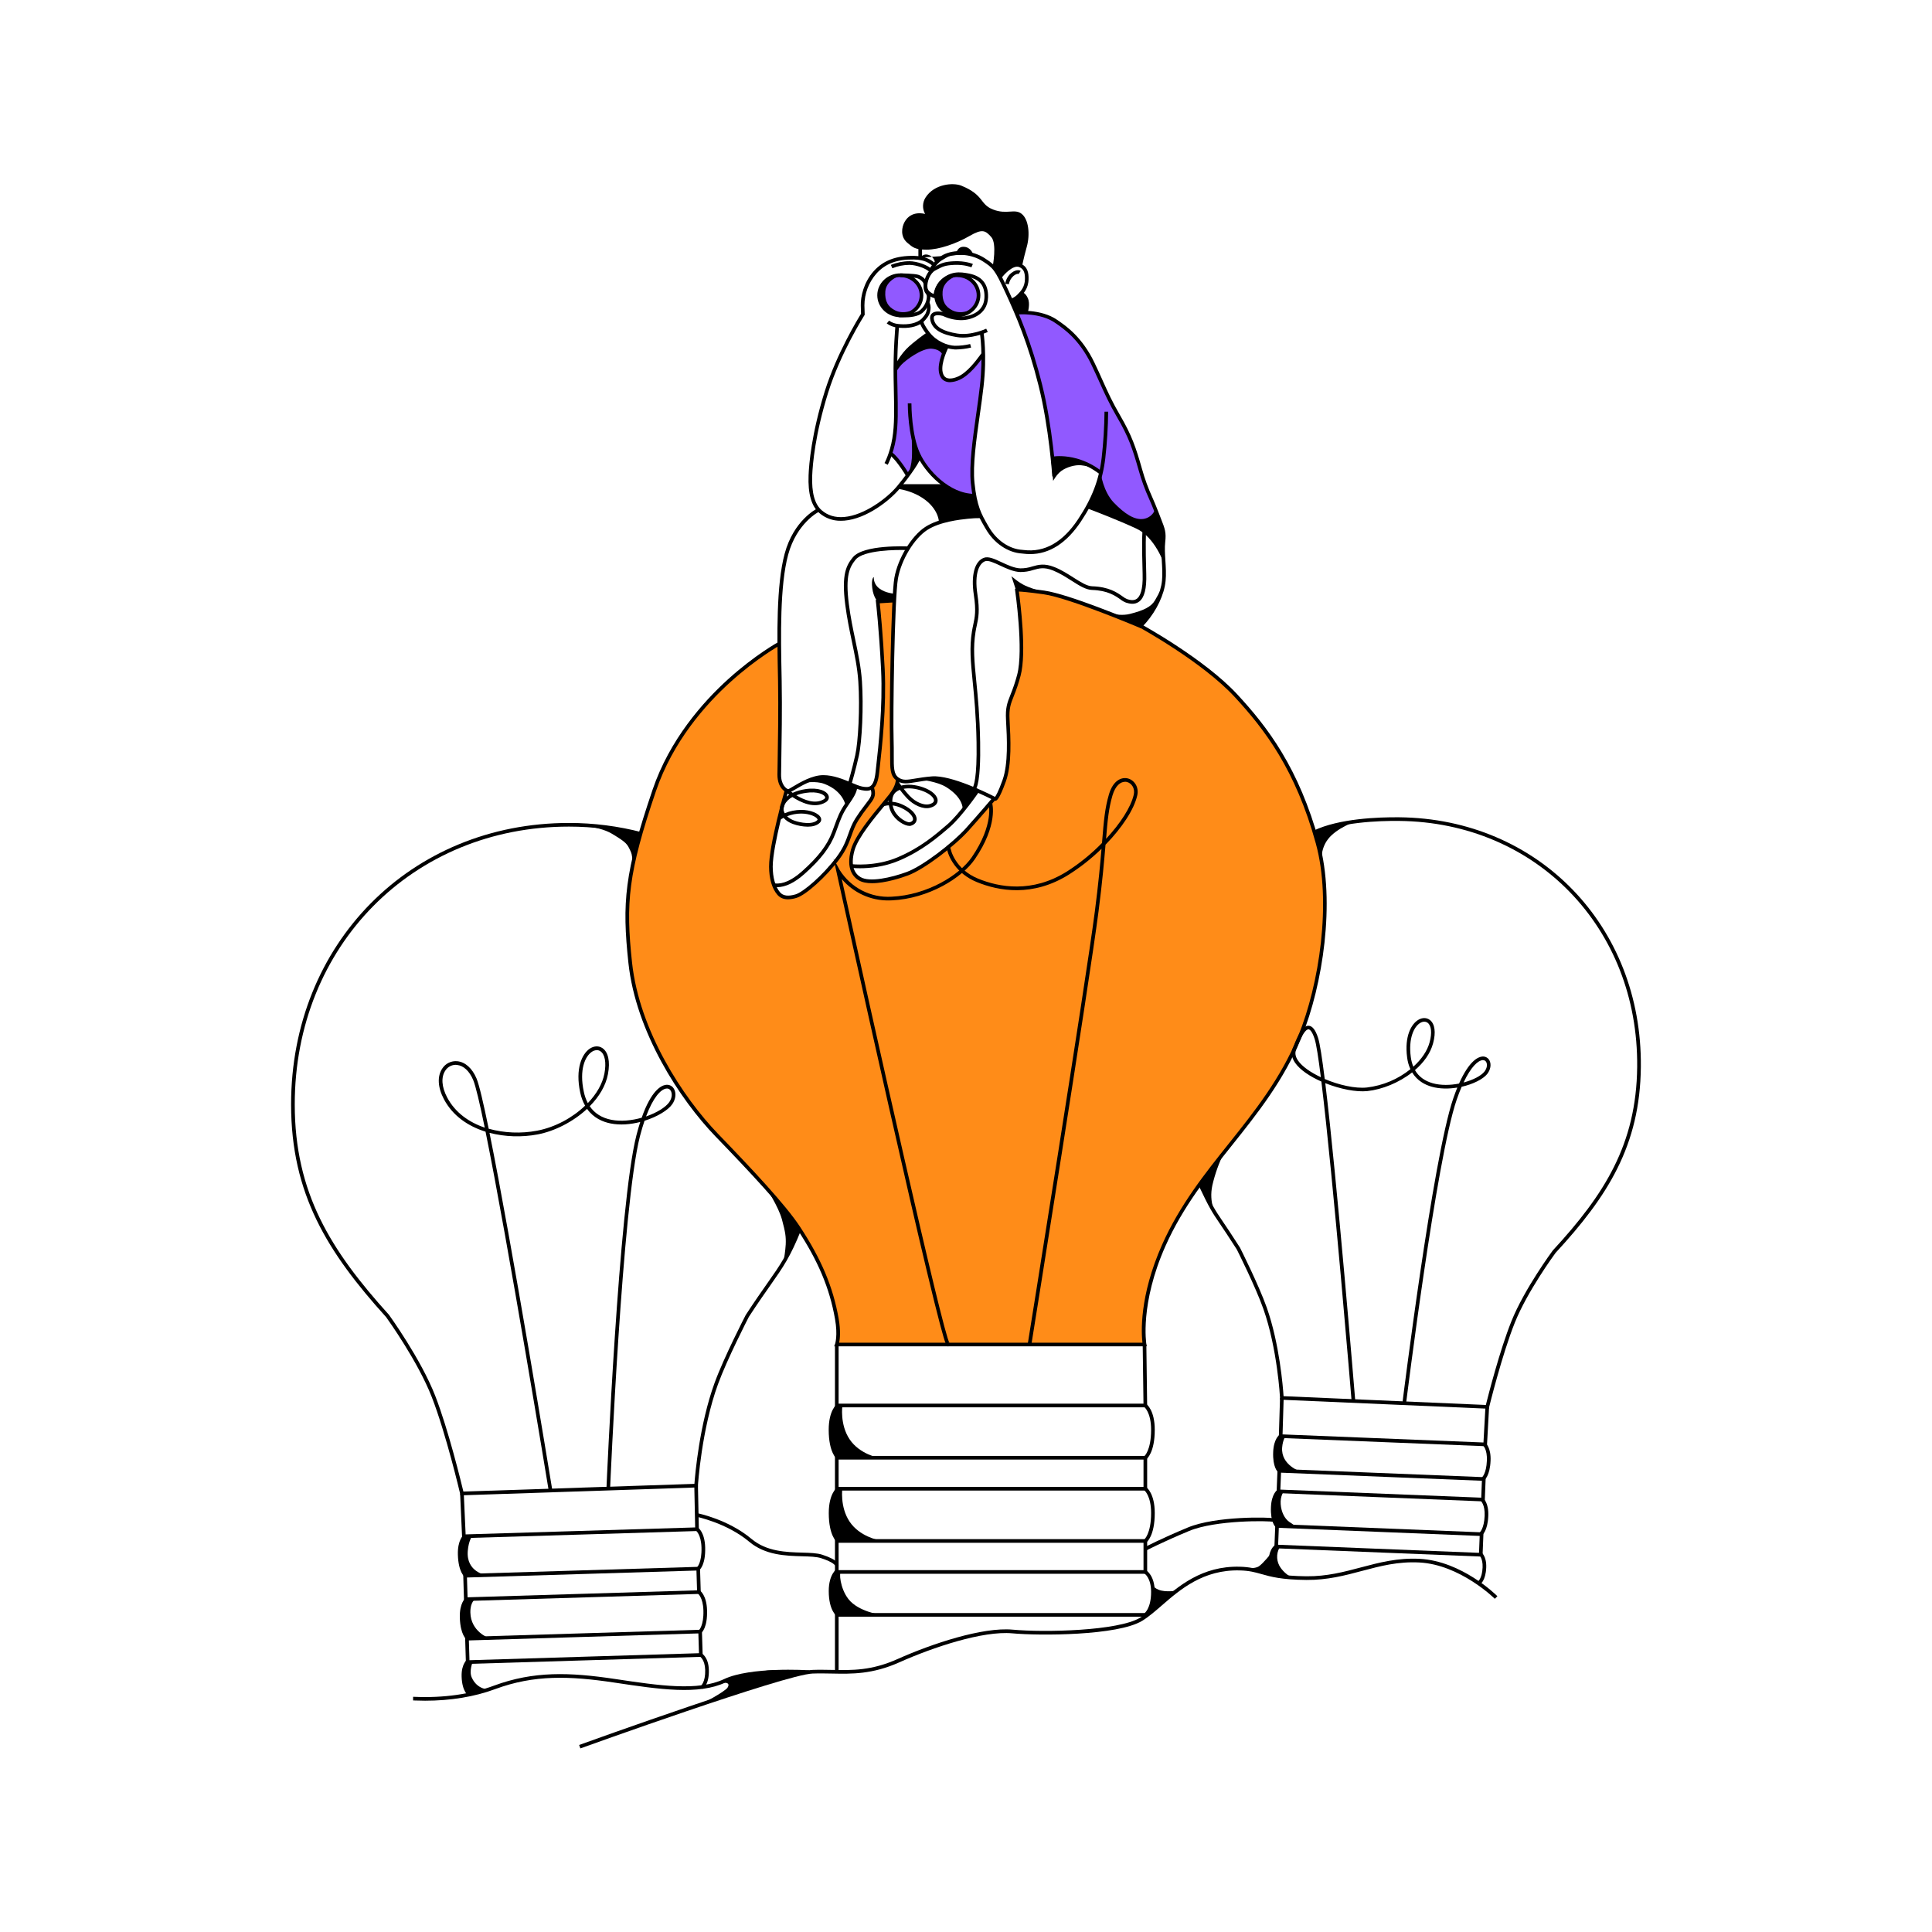 <?xml version="1.0" encoding="utf-8"?>
<!-- Generator: Adobe Illustrator 27.5.0, SVG Export Plug-In . SVG Version: 6.00 Build 0)  -->
<svg version="1.1" id="Layer_1" xmlns="http://www.w3.org/2000/svg" xmlns:xlink="http://www.w3.org/1999/xlink" x="0px" y="0px"
	 viewBox="0 0 3000 3000" style="enable-background:new 0 0 3000 3000;" xml:space="preserve">
<path style="fill:#9159FF;" d="M1513.08,769.685c-0.18,2.691-38.81-6.215-50.32-17.868c-11.51-11.652-36-40.734-36-40.734
	l-18.29,28.558c0,0-4.86-18.109-12.89-22.3c-8.03-4.191-13.02-12.955-13.02-12.955s3.68-16.707,5.8-29.563s2.83-47.346,2.59-58.998
	c-0.24-11.653-0.69-47.162-0.68-47.162c0.02,0,34.82-29.365,45.45-31.036c10.63-1.67,30.72,5.55,30.51,6.159
	s-6.92,10.987-5.38,22.456c1.55,11.468-2.66,15.871,4.36,20.685c7.03,4.814,11.33,6.088,20.25,1.728
	c8.92-4.361,20.8-13.21,26.82-20.46c6.01-7.249,14.54-16.579,14.56-16.579c0.03,0,0.16,23.73-1.74,41.753
	c-1.89,18.024-5.66,53.364-9.91,75.437c-4.25,22.073-6.17,52.769-5.66,67.423S1513.08,769.685,1513.08,769.685z"/>
<path style="fill:#9159FF;" d="M1634.92,717.497c0,0-2.65-30.242-6.96-55.813c-4.3-25.57-16.32-85.715-22.01-98.401
	c-5.69-12.687-29.37-78.779-29.37-78.779s14.36-2.421,26.3,0.638c11.93,3.058,36.24,9.401,52.74,25.287
	c16.49,15.886,33.75,30.044,42.98,53.703s21.07,45.675,28.9,62.524s16.55,30.469,22.65,44.515c6.1,14.045,15.58,41.059,19.24,53.533
	c3.67,12.474,9.56,30.582,13.96,40.791c4.41,10.208,11.08,29.506,11.33,30.171c0.26,0.666-0.4,10.591-11.33,13.21
	c-10.93,2.62-34.66-1.416-46.72-14.456c-12.06-13.04-28.9-46.553-28.5-51.777c0.4-5.225,3.02-5.749,0-8.694
	c-3.02-2.945-31.31-17.188-46.16-18.59C1652.9,714.552,1643.75,715.275,1634.92,717.497z"/>
<path style="fill:#FF8C18;" d="M1210.03,999.365c0,0,1.42,69.165,1.26,101.075c-0.15,31.92-2.26,77.73-1.26,94.72
	c1.01,16.99-0.58,18.08,3.43,23.65c2.22,3.2,4.85,6.09,7.83,8.61c0,0-15.15,56.63-18.54,75.31c-3.38,18.67-7.6,37.91-5.42,51.42
	c2.18,13.51,3.3,20.08,6.54,25.48c3.25,5.41,5.23,10.41,12.05,12.75c6.83,2.33,21.49,1.41,33.88-8.36
	c12.39-9.77,31.44-27.35,38.7-35.94c7.26-8.6,18.12-19.19,24.55-35.1c6.43-15.92,5.15-19.06,12.74-32.07
	c7.59-13.01,16.7-23.87,22.87-33.77c6.17-9.9,7.86-10.34,7.08-15.58c-0.32-2.55-0.82-5.08-1.52-7.56c0,0,4.67-1.41,6.67-15.87
	c2-14.45,6.03-36.57,6.77-60.44c0.74-23.87,4.37-69.79,3.81-88.48c-0.57-18.69-2.28-71.214-4.69-83.065
	c-2.41-11.851-3.01-47.573-3.01-47.573s24.06,2.832,23.89,4.036c-0.16,1.203-1.23,51.154-1.82,79.442
	c-0.6,28.29,0.45,99.93-1.42,126.42s-2.56,42.59,1.06,54.61c3.63,12.02,8.2,18.05,8.2,18.05s3.03,3.08-7.91,20.17
	c-10.95,17.09-23.96,28.85-33.57,41.81c-9.62,12.95-22,22.65-26.9,43.02c-4.9,20.38-4.75,25.26-2.4,33.18
	c2.35,7.91,2.96,11.32,10.89,14.72c7.93,3.4,35.4,6.87,55.7-0.97c20.3-7.85,43.41-17.19,60.63-30.25
	c17.21-13.05,31.9-24.56,40.72-33.4c8.82-8.83,26.53-31.85,35.49-40.63c8.97-8.78,16.87-18.05,16.87-18.05s4.1,0.11,7.46-7.28
	c3.35-7.39,11.96-19.48,13.72-43.38c1.75-23.9,3.83-48.4,2.09-62.03c-1.74-13.64-4.92-20.49,0.57-35.5s15.08-38.23,16.69-51.68
	c1.62-13.45,2.52-46.394,1.42-61.685c-1.11-15.291-7.69-64.506-6.9-64.407c0.8,0.099,36.81,0.849,50.58,5.437
	c13.76,4.587,45.3,14.994,71.24,23.857c25.94,8.863,83.07,34.816,96.2,42.9c13.12,8.085,44.68,27.888,62.68,41.598
	c17.99,13.71,76.3,66.16,84.95,77.21c8.65,11.04,22.55,30.86,32.09,45.81c9.55,14.95,25.25,41.06,33.52,59.24
	c8.27,18.18,16.55,37.75,20.6,49.23c4.05,11.48,12.1,33.16,16.29,51.77c4.2,18.6,5.13,20.85,6.74,34.05
	c1.62,13.19,4.68,42.23,3.83,65.72c-0.85,23.49,0.52,45.93-6.01,73.84c-6.52,27.9-7.73,51.69-18.06,82.47
	c-8.73,25.7-18.81,50.93-30.2,75.56c-7.83,16.99-19.06,37.3-30.81,52.01c-11.75,14.71-30.78,40.05-48.06,64.82
	c-17.27,24.76-20.43,21.23-32.32,38.59s-19.82,26.52-33.98,47.42c-14.16,20.9-20.9,24.86-30.61,45.49
	c-9.71,20.63-20.23,36.5-25.97,56.28c-5.73,19.78-17.43,55.3-20.81,71.46c-3.38,16.15-4.66,43.66-4.35,51.25
	c0.31,7.59,1.12,15.76,1.12,15.76l-477.67,1.32c0,0,3.71-24.07,0.91-38.54c-2.8-14.47-11-46.98-19.08-65.61
	c-8.09-18.63-27.67-57.03-35.91-68.85c-8.24-11.83-33.83-45.88-45.31-58.85s-45.49-50.03-59.62-64.8s-52.56-55.67-65.78-73.99
	c-13.22-18.32-39.84-60.77-51.25-81.46c-11.42-20.68-28.151-62.29-33.56-83.89c-5.408-21.59-15.574-76.24-14.583-95.11
	c0.991-18.88-1.586-50.25,0.368-67.48c1.954-17.23,5.664-49.73,8.495-62.3c2.832-12.57,12.743-40.21,16.45-52.05
	c3.71-11.83,14.5-49.65,24.55-71.29c10.06-21.63,26.49-52.52,37.59-67.82c11.1-15.29,30.77-41.82,45.03-56.63
	c14.26-14.81,30-27.61,43.22-38.11c13.23-10.51,40.91-29.14,47.41-34.45C1201.69,1003.56,1205.7,1001.1,1210.03,999.365z"/>
<path style="fill:#9159FF;" d="M1389.17,429.003c-1.24-0.127-20.63,8.962-19.22,26.08c1.42,17.118,14.33,35.085,18.2,34.561
	c3.86-0.524,23.44-2.492,30.72-7.079c7.28-4.588,11.1-11.327,11.6-17.727c0.49-6.399-1.26-19.397-5.23-23.914
	c-3.96-4.516-14.41-12.402-20.8-12.997C1399.33,427.716,1394.2,428.077,1389.17,429.003z"/>
<path style="fill:#9159FF;" d="M1473.71,427.46c-5.66,3.341-18.59,20.303-17.39,33.046c1.21,12.742,12.31,20.331,17.39,22.214
	c5.08,1.884,12.47,5.919,19.91,4.347c7.43-1.571,16.45-5.975,21.69-13.323c5.23-7.348,6.28-17.911,2.36-25.301
	c-3.92-7.391-9.37-14.952-15.73-17.373C1495.58,428.649,1473.71,427.46,1473.71,427.46z"/>
<path d="M1301.43,2182.47c0,0-8.9,7.92-11.33,28.06c-2.48,20.5,0.78,30.27,3.07,37.9c2.3,7.63,8.26,15.11,8.26,15.11h62.86
	c0,0-29.29-5.21-44.95-28.49c-15.66-23.28-11.23-52.58-11.23-52.58H1301.43z"/>
<path d="M1301.43,2310.33c0,0-8.9,7.93-11.33,28.06c-2.48,20.51,0.78,30.27,3.07,37.91c2.3,7.63,8.26,15.1,8.26,15.1h62.86
	c0,0-29.29-5.21-44.95-28.48c-15.66-23.28-11.23-52.59-11.23-52.59H1301.43z"/>
<path d="M1299.36,2507.56c0,0-11.33-22.78-10.15-34.67c1.17-11.9,10.15-31.96,10.15-31.96h6.73c-3.52-0.18-1.85,25.32,11.45,42.25
	c15.43,19.64,50.76,24.38,50.76,24.38H1299.36z"/>
<path d="M721.89,2446.79c0,0-11.412-22.18-8.311-37.97c3.101-15.79,8.014-23.33,8.014-23.33l11.737-0.36c0,0-5.663,6.64-6.98,23.29
	c-2.605,33.05,28.671,37.37,28.671,37.37L721.89,2446.79z"/>
<path d="M725.953,2542.3c0,0-11.426-22.17-8.326-37.95c3.101-15.79,8.014-23.35,8.014-23.35l12.29,2.18c0,0-7.844,4.06-7.533,20.77
	c0.567,29.49,28.317,39.46,28.317,39.46L725.953,2542.3z"/>
<path d="M726.252,2580.83c0,0-10.18,15.84-6.655,28.67c2.099,7.66,5.365,14.95,9.685,21.62l29.492-7.79c0,0-17.642,0.61-26.208-18.4
	c-4.587-10.2,1.416-24.07,1.416-24.07L726.252,2580.83z"/>
<path d="M1114.62,2614.24c0,0,22.1-5.55,15.28,6.02c-4.03,6.81-42.65,26.73-42.65,26.73s55.05-18.29,70.42-23.16
	c15.38-4.87,87.02-27.89,87.02-27.89s-43.48-4.73-59.46-0.94c-15.99,3.8-46,9.38-51.92,11.7
	C1127.39,2609.02,1114.62,2614.24,1114.62,2614.24z"/>
<path d="M1788.55,2457.48c0,0-0.45,6.74,10.79,11.14c11.24,4.41,28.16,1.16,28.16,1.16l-21.68,17.75l-22.56,18.98
	c2.49-6.74,4.51-13.66,6.04-20.68C1791.71,2474.66,1788.55,2457.48,1788.55,2457.48z"/>
<path d="M1923.34,2434.36c0,0,24.07,3.23,31.71-2.39c7.65-5.62,18-19.15,18-19.15s-1.33,16.09,1.63,22.46
	c2.96,6.37,9.5,13.15,9.5,13.15L1923.34,2434.36z"/>
<path d="M1981.74,2401.39c-2.31,1.53-4.24,3.59-5.62,6.01c-1.37,2.42-2.16,5.12-2.3,7.9c-0.5,9.59-0.78,21.24,2.46,25.4
	c1.87,2.49,4.13,4.65,6.7,6.42l23.66,2.67c-7.17-3.52-13.36-8.77-18-15.27c-3.24-4.51-5.13-9.85-5.46-15.39
	c-0.33-5.54,0.91-11.06,3.59-15.92L1981.74,2401.39z"/>
<path d="M2013.86,2370.7l-30.83-1.24c0,0-6.19-13.61-6.75-25.05c-0.57-11.44,8.9-28.68,8.9-28.68l8.23,0.32c0,0-5.66,6.9-4.77,19.54
	c0.89,12.64,6.36,22.65,13.18,27.48C2005.69,2365.83,2009.71,2368.38,2013.86,2370.7z"/>
<path d="M2019.83,2285.14l-33.41-1.41c-4.97-7-7.35-15.51-6.74-24.07c1.12-14.16,8.9-29.73,8.9-29.73h7.76c0,0-4.39,5.38-5.42,17.64
	C1988.68,2275.39,2019.83,2285.14,2019.83,2285.14z"/>
<path d="M1428.75,1210.61c0,0,23.36-5.07,37.48-0.99s51.37,18.73,51.37,18.73l-22.81,30.33c0,0,3.54-18.05-25.09-36.22
	C1455.02,1213.13,1428.75,1210.61,1428.75,1210.61z"/>
<path d="M1248.43,1215.59c0,0,18.01-3.49,31.56,1.6c29.73,11.16,33.24,34.07,33.24,34.07s8.78-13.75,12.52-20.08
	c3.74-6.33,2.83-10.22,2.83-10.22s-18.59-11.4-32.82-12.93s-23.23-2.38-31.84,0.73C1258.61,1210.68,1253.43,1212.97,1248.43,1215.59
	z"/>
<path d="M1362.95,934.024c0,0-6.56-5.664-8.5-20.87c-1.94-15.206,2.34-17.132,2.34-17.132c-0.13,3.414,0.58,6.807,2.06,9.886
	c1.48,3.079,3.69,5.75,6.43,7.784c9.63,7.49,23.94,8.254,23.94,8.254l-1.51,10.563L1362.95,934.024z"/>
<path d="M1393.17,758.897c11.69,1.591,23.01,5.244,33.42,10.788c30.64,16.906,31.3,39.928,31.3,39.928l63.42-7.943
	c0,0-8.26-19.029-8.26-25.486c0-6.456-1.11-6.484-1.11-6.484s-15.14-0.553-25.29-5.437c-10.15-4.885-23.91-12.417-23.91-12.417
	h-63.72L1393.17,758.897z"/>
<path d="M1428.09,709.342l-18.61,28.657c3.65-8.337,5.82-17.242,6.43-26.321c1.08-15.249-1.07-50.178-1.07-50.178
	s3.75,27.439,7.77,34.391C1425.03,700.108,1426.88,704.632,1428.09,709.342z"/>
<path d="M1390.3,566.213c4.47-8.838,10.2-16.987,16.99-24.197c10.7-10.972,31.3-25.258,31.3-25.258s1.94,4.148,12.05,10.59
	c6.31,3.976,12.94,7.406,19.82,10.251l-6.24,14.909c0,0-1.78-9.685-17.3-11.03c-15.52-1.345-41.22,18.406-47.09,24.735
	c-3.78,4.162-6.99,8.798-9.57,13.791L1390.3,566.213z"/>
<path d="M1395.58,428.876c0,0-19.66,6.569-20.87,23.814c-1.02,14.725,4.02,23.815,15.58,29.436c13.35,6.484,28.51-1.076,28.51-1.076
	s-16.27,14.725-35.54,4.106c-11.04-6.088-21.02-19.199-18.05-29.535c2.97-10.336,1.52-11.242,7.59-17.132
	C1379.01,432.68,1387.09,429.272,1395.58,428.876z"/>
<path d="M1484.54,428.876c0,0-19.67,6.569-20.87,23.814c-1.03,14.725,4.01,23.815,15.57,29.436c13.37,6.484,28.52-1.076,28.52-1.076
	s-16.27,14.725-35.54,4.106c-11.04-6.088-21.01-19.199-18.04-29.535c2.98-10.336,1.52-11.242,7.59-17.132
	C1467.98,432.681,1476.05,429.273,1484.54,428.876z"/>
<path d="M1541.44,413.839c0,0,6.93-35.538-2.18-45.718c-9.1-10.18-13.65-13.365-33.98-1.6c-20.33,11.766-47.26,21.139-66.35,21.139
	c-18.5,0-21.59-3.724-29.73-10.435c-11.69-9.67-9.07-24.494-4.54-32.649c10.6-18.987,31.84-12.304,31.84-12.304
	c-2.21-3.907-3.32-8.342-3.21-12.831c0.11-4.489,1.44-8.863,3.85-12.654c13.55-21.408,43.21-23.631,55.81-18.406
	c35.85,14.71,27.74,28.685,49.14,36.982c21.41,8.297,33.26-1.926,44.24,6.626c10.97,8.552,13.4,31.842,8.04,51.239
	c-5.37,19.398-7.39,30.597-7.39,30.597s-8.41-4.247-14.83-1.033c-6.41,3.213-18.4,16.197-18.4,16.197L1541.44,413.839z"/>
<path d="M1578.71,486.996l-8.78-20.19l17.17-13.096c0,0,5.03,0.566,8.97,9.401c3.93,8.835,0,21.393,0,21.393L1578.71,486.996z"/>
<path d="M1632.11,711.083l3.22,35.652c0,0,5.08-9.911,12.84-15.575c7.76-5.663,20.87-9.628,30.5-8.693
	c6.71,0.791,13.35,2.175,19.82,4.134c0,0-20.93-12.332-36.18-13.932C1647.06,711.069,1632.11,711.083,1632.11,711.083z"/>
<path d="M1709.3,735.011c0,0,3.62,28.317,20.46,45.704c16.85,17.387,31.85,26.901,45.5,25.103c3.91-0.51,7.62-2.033,10.77-4.42
	c3.14-2.387,5.61-5.553,7.15-9.186c0,0,15.01,31.333,14.47,36.656c-0.54,5.324-1.98,19.284-1.5,28.784
	c0.48,9.501,1.51,18.307,1.51,18.307s-13.67-41.47-43.11-55.119c-29.43-13.649-62.41-26.136-69.56-28.897l-7.16-2.747
	c0,0,7.16-13.564,12.24-26.42C1705.16,749.92,1709.3,735.011,1709.3,735.011z"/>
<path d="M1708.43,947.078c0,0,24.55,11.596,45.96,6.244c21.4-5.352,33.17-10.973,39.06-21.139
	c5.89-10.166,12.53-22.654,12.53-22.654s-8.72,25.344-16.78,39.644c-4.83,8.586-11.05,16.313-18.4,22.866L1708.43,947.078z"/>
<path d="M1576.99,914.513l-6.43-19.822c0,0,10.71,9.826,21.68,14.81c10.97,4.984,30.67,10.605,30.67,10.605L1576.99,914.513z"/>
<path d="M994.539,1294.7c0,0-43.579-9.91-65.539-11.68s-45.591-2.31-45.591-2.31s43.892,0.07,66.956,13.99
	c23.064,13.92,23.588,15.83,28.897,27.3c5.31,11.46,1.317,30.83,1.317,30.83L994.539,1294.7z"/>
<path d="M1189.36,1843.92c0,0,19.47,29.73,24.82,49.56c5.35,19.82,6.41,26.76,5.88,39.06c-0.64,9.51-1.91,18.97-3.78,28.32
	c0,0,17.35-33.29,20.75-41.47c3.4-8.19,4.38-10.64,4.38-10.64s-4.87-6.24-19.82-27.04
	C1211.83,1868.3,1201.06,1855.67,1189.36,1843.92z"/>
<path d="M1888.91,1887.12c-0.71-1.11-12.25-19.3-6.36-46.6c4.13-17.84,10.33-35.15,18.49-51.55l-37.8,49.39
	c0,0,4.85,14.47,10.21,23.57C1878.8,1871.03,1888.91,1887.12,1888.91,1887.12z"/>
<path d="M2040.32,1290.11l12.13,50.19c0,0-3.48-20.46,9.91-37.57c13.4-17.12,42.11-27.06,42.11-27.06s-19.82,2.09-35.79,6.81
	C2052.71,1287.19,2040.32,1290.11,2040.32,1290.11z"/>
<path d="M1428.91,400.035c5.18-6.145,10.35-5.536,15.21-3.257c4.85,2.28,8.01,8.495,8.22,13.352l33.2-19.482
	c3.37-7.292,8.5-8.071,13.81-7.08c5.31,0.991,9.91,6.032,11.45,10.704L1428.91,400.035z"/>
<path d="M1431.73,383.243h-5.66v16.862h5.66V383.243z"/>
<path d="M1495.36,524.191c-3.28,0.01-6.55-0.241-9.79-0.751c-23.93-3.851-36.81-11.624-40.5-24.494
	c-1.53-5.267-0.93-9.33,1.79-12.049c5.14-5.168,15.75-2.662,17.87-2.095c1.07,0.238,2.1,0.609,3.07,1.104
	c8.09,3.738,16.91,5.643,25.81,5.579c0.34,0,34.21-0.34,35.06-30.059c0.53-18.038-7.67-27.963-25.77-31.248
	c-11.05-2.01-26.19-4.757-40.41,11.327c-6.86,7.801-7.61,18.958-7.63,19.072l-0.21,3.497l-3.37-0.935
	c-0.62-0.17-15.35-4.389-16.76-15.758c-1.42-11.016,5-27.284,15.57-32.565c1.42-0.736,2.83-1.416,4.01-2.081
	c6.96-3.681,11.99-6.343,27.23-7.079c17.71-0.822,28.91,4.049,29.37,4.247l-2.29,5.168c-0.11,0-10.53-4.531-26.82-3.766
	c-13.97,0.651-18.06,2.832-24.84,6.4c-1.28,0.665-2.62,1.415-4.12,2.123c-8.27,4.135-13.61,18.052-12.51,26.817
	c0.64,5.097,6.04,8.282,9.58,9.911c1.12-6.893,4.06-13.365,8.49-18.761c16.32-18.519,33.98-15.305,45.68-13.181
	c20.77,3.766,31,16.211,30.41,36.968c-0.84,29.181-29.73,35.566-40.72,35.566c-9.67,0.062-19.23-1.977-28.04-5.975
	c-0.59-0.269-1.26-0.552-1.58-0.68h-0.11l-0.39-0.099c-3.06-0.863-10.16-1.854-12.57,0.567c-1.42,1.416-0.99,4.332-0.37,6.484
	c3.05,10.506,14.47,16.991,35.96,20.474c21.5,3.483,44.72-7.419,44.94-7.533l2.43,5.126
	C1532.95,515.851,1515.01,524.191,1495.36,524.191z"/>
<path d="M1633.97,739.825c0-0.764-5-75.974-21.24-140.778c-16.47-65.866-35.27-109.205-51.59-144.644
	c-16.57-35.948-18.98-38.341-35.85-49.073c-16-10.18-39.39-12.629-55.6-5.833c-14.08,5.904-22.39,22.554-22.47,22.724l-5.06-2.492
	c0.37-0.764,9.3-18.717,25.36-25.485c18.09-7.603,43.1-5.026,60.88,6.258c18.41,11.737,21.64,16.07,37.95,51.48
	c16.43,35.68,35.39,79.288,51.94,145.649c16.33,65.313,21.24,141.033,21.36,141.784L1633.97,739.825z"/>
<path d="M1599.48,860.385c-3.45-0.008-6.89-0.225-10.31-0.651c-0.82-0.099-1.41-0.184-1.9-0.213
	c-22.17-1.217-43.97-16.013-56.88-38.61l-1.42-2.407c-10.58-18.406-17.56-30.611-21.47-68.131c-2.91-28.09,2.84-68.173,8.26-106.939
	c2.18-15.376,4.25-29.889,5.8-43.778c5.5-48.734,0.07-82.12,0-82.403l5.67-0.934c0,0.339,5.66,34.377,0,83.974
	c-1.57,13.974-3.74,29.195-5.82,43.891c-5.45,38.427-11.07,78.155-8.23,105.552c3.8,36.331,10.54,48.139,20.74,65.908l1.42,2.421
	c11.98,20.941,32.01,34.646,52.29,35.765c0.54,0,1.3,0.113,2.28,0.24c32.12,3.979,60.4-12.063,84.03-47.671
	c21.69-32.692,32.68-61.293,36.74-95.627c2.7-23.747,4.16-47.617,4.39-71.515h5.66c-0.23,24.13-1.71,48.232-4.43,72.209
	c-4.18,35.283-15.43,64.619-37.65,98.09C1656.21,843.324,1629.62,860.385,1599.48,860.385z"/>
<path d="M1707.21,736.116c-10.9-8.506-23.35-14.832-36.64-18.633c-17.29-4.715-30-3.554-33.49-3.101
	c-0.36,0.064-0.74,0.054-1.1-0.028c-0.37-0.082-0.71-0.235-1.02-0.45c-0.3-0.215-0.56-0.488-0.76-0.803
	c-0.2-0.315-0.33-0.666-0.39-1.034c-0.07-0.367-0.06-0.743,0.02-1.106c0.09-0.364,0.24-0.708,0.45-1.012
	c0.22-0.304,0.49-0.563,0.81-0.762c0.31-0.199,0.66-0.334,1.03-0.397l0.21,0.878l-0.1-0.878c3.85-0.51,17.52-1.756,35.82,3.228
	c14.12,3.994,27.3,10.729,38.81,19.822L1707.21,736.116z"/>
<path d="M1545.25,1243.46c-0.69,0-1.37-0.2-1.94-0.58c-5.66-3.32-67.21-33.88-95.74-31.65c-10.38,0.81-18.62,2.18-25.25,3.29
	c-13.57,2.28-21.77,3.64-30.41-2.62c-9.91-7.08-9.82-18.56-9.74-39.31c0-6.88,0-14.69-0.25-23.89
	c-1.21-36.52,1.55-221.628,6.86-251.432c5.4-30.257,26.38-64.931,47.79-78.934c20.92-13.677,53.22-17.117,65.38-18.406l0.89-0.099
	c6.76-0.738,13.55-1.06,20.34-0.963l-0.16,5.664c-6.54-0.068-13.08,0.248-19.58,0.948l-0.88,0.099
	c-11.79,1.246-43.11,4.588-62.89,17.514c-20.26,13.253-40.17,46.285-45.31,75.182c-5.27,29.563-7.98,213.797-6.78,250.257
	c0.3,9.3,0.27,17.17,0.25,24.06c-0.08,19.49-0.11,29.26,7.41,34.69c6.72,4.87,13.21,3.8,26.15,1.63c6.74-1.13,15.11-2.52,25.74-3.35
	c29.83-2.34,88.04,26.71,97.89,31.81c1.32-1.56,4.87-7.08,11.64-25.94c9.15-25.48,7.08-64.83,5.47-93.6
	c-1.04-18.96,1.92-26.42,6.81-38.77c4.19-10.24,7.72-20.75,10.56-31.46c10.16-38.32-3.14-130.383-3.27-131.303l-0.24-1.614
	l1.27-1.005c0.95-0.779,2.96-2.379,44.3,3.412c37.74,5.281,133.97,45.435,148.67,51.636c1.12-1.133,2.83-2.959,4.93-5.338
	c15.84-18.236,27.29-42.475,29.18-61.688c1-10.152,0.32-20.856-0.32-31.149c-0.63-10.293-1.27-20.233-0.25-29.195
	c1.6-14.003-0.2-18.562-6.12-33.683c-1.21-3.101-2.6-6.64-4.15-10.746c-3.22-8.496-6.17-15.306-9.03-21.861
	c-6.65-14.592-12.15-29.678-16.46-45.123c-9.32-32.806-15.58-51.594-33.43-82.021c-12.25-20.969-19.67-37.449-27.53-54.907
	c-3.88-8.608-7.88-17.5-12.74-27.552c-18.41-38.228-42.19-54.638-54.96-63.459l-1.09-0.75c-22.76-15.73-56.88-13.394-59.81-12.629
	c0.12-0.039,0.23-0.086,0.34-0.142l-2.53-5.055c2.53-1.274,40.46-3.95,65.22,13.168l1.08,0.75
	c13.21,9.104,37.79,26.066,56.85,65.667c4.87,10.11,8.89,19.044,12.74,27.68c8.13,18.067,15.15,33.669,27.24,54.369
	c18.11,30.993,24.55,50.065,33.98,83.337c4.24,15.198,9.66,30.043,16.2,44.401c2.83,6.612,5.87,13.451,9.15,22.13
	c1.54,4.092,2.91,7.589,4.12,10.676c6.15,15.701,8.22,20.997,6.48,36.387c-0.96,8.495-0.37,18.052,0.27,28.204
	c0.66,10.562,1.41,21.493,0.31,32.097c-2.02,20.643-13.73,45.492-30.55,64.86c-3.78,4.333-6.52,6.924-6.63,7.08l-1.42,1.274
	l-1.69-0.736c-1.1-0.453-109.69-46.469-148.99-51.976c-24.58-3.441-34.58-4.12-38.52-4.248c2.28,16.622,12.24,94.652,2.72,130.552
	c-2.88,10.95-6.47,21.69-10.74,32.17c-4.76,12.04-7.39,18.66-6.43,36.38c1.58,29.25,3.75,69.37-5.78,95.83
	c-10.09,28.07-13.92,29.34-15.57,29.88C1545.95,1243.44,1545.6,1243.47,1545.25,1243.46z M1546.11,1237.98l0.34,0.18
	C1546.35,1238.09,1546.23,1238.02,1546.11,1237.98z"/>
<path d="M1443.89,422.872c-4.97-5.748-21.01-11.595-31.79-11.595c-9.07,0.065-18.05,1.852-26.46,5.267l-2.34-5.168
	c9.14-3.759,18.92-5.715,28.8-5.763c11.33,0,29.47,5.918,36.08,13.55L1443.89,422.872z"/>
<path d="M1305.62,808.65c-12.23,0.232-24.11-4.064-33.36-12.063c-12.36-10.704-17.83-29.889-16.69-58.659
	c0.66-17.146,4.44-64.11,25-129.975c18.41-58.801,52.06-113.736,56.44-120.73l-0.37-12.743c-0.41-13.861,4.57-36.146,19.98-53.349
	c14.96-16.707,34.94-24.31,62.78-23.815c18.15,0.298,26.29,6.471,30.21,9.43c0.45,0.368,0.93,0.713,1.42,1.033
	c-0.3-0.101-0.61-0.133-0.92-0.093c-0.3,0.039-0.6,0.149-0.85,0.32l3.04,4.771c-2.25,1.416-4.25-0.141-6.13-1.515
	c-3.44-2.605-10.58-8.013-26.9-8.282c-26.49-0.439-44.47,6.314-58.46,21.931c-11.97,13.675-18.55,31.231-18.54,49.399l0.43,14.513
	l-0.47,0.736c-0.37,0.581-36.95,58.22-56.28,120.121c-20.36,65.228-24.07,111.598-24.75,128.503
	c-1.06,26.901,3.77,44.656,14.74,54.17c9.32,8.071,21,11.596,34.69,10.463c31.57-2.619,67.03-29.463,82.12-47.685
	c20.4-24.636,31.7-43.595,32.05-46.851c-0.03,0.173-0.03,0.351,0,0.524l5.44-1.558c1.67,5.848-18.4,33.627-33.2,51.495
	c-14.8,17.868-50.97,46.808-86.01,49.725C1309.21,808.565,1307.4,808.65,1305.62,808.65z"/>
<path d="M1513.08,772.517c-41.37,0-77.53-39.162-89.98-66.984c-13.11-29.28-13.5-74.19-13.5-79.203h5.66
	c0,4.899,0.36,48.677,13,76.895c11.84,26.42,45.96,63.629,84.81,63.629L1513.08,772.517z"/>
<path d="M1484.75,542.639h-2.18c-8.38-0.54-16.56-2.835-24-6.738c-7.45-3.902-13.98-9.325-19.2-15.915
	c-6.24-7.957-9.07-13.267-10.33-16.637c-11.22,6.301-24.92,6.471-34.83,5.395c-6.25-0.543-12.24-2.785-17.3-6.485l3.63-4.361
	l-1.81,2.181l1.8-2.181c4.22,2.968,9.15,4.766,14.29,5.211c9.82,1.062,23.67,0.849,33.89-6.216c0.55-0.514,1.27-0.813,2.03-0.842
	c0.75-0.028,1.49,0.215,2.08,0.686l1.67,1.416l-0.7,1.331c0.3,1.416,1.86,6.513,10.04,16.99c10.64,13.564,27.22,20.049,38.94,20.445
	c7.98,0.036,15.94-0.877,23.7-2.718l1.42,5.493C1500.3,541.506,1492.55,542.494,1484.75,542.639z"/>
<path d="M1378.45,721.745l-4.96-2.733c0.09-0.156,8.26-15.178,12.14-38.44c3.48-20.912,2.97-45.152,2.26-78.722
	c-0.1-4.719-0.2-9.609-0.29-14.668c-0.8-41.81,2.83-81.142,2.83-81.525l5.66,0.51c0,0.396-3.58,39.417-2.83,80.902
	c0.1,5.097,0.2,9.911,0.3,14.654c0.7,33.881,1.23,58.347-2.35,79.783C1387.1,705.788,1378.75,721.108,1378.45,721.745z"/>
<path d="M1407.04,739.429c-4.77-8.129-10.13-15.899-16.03-23.249c-6.74-8.013-9.05-9.033-9.15-9.075
	c0.25,0.086,0.51,0.124,0.77,0.113l-0.16-5.663c0.95,0,3.55-0.114,12.87,10.973c6.12,7.598,11.67,15.644,16.59,24.069
	L1407.04,739.429z"/>
<path d="M1475.15,593.468c-2.83,0.056-5.64-0.555-8.2-1.784c-4.43-2.222-7.36-6.385-8.7-12.36c-3.81-16.877,9.2-41.952,9.75-43.013
	l5.01,2.633c-0.11,0.241-12.58,24.296-9.24,39.134c0.96,4.248,2.83,7.079,5.66,8.495c5.89,2.959,14.77-0.382,18.31-1.954
	c14.16-6.314,27.88-24.805,33.72-32.706c1.03-1.586,2.22-3.062,3.56-4.403l3.52,4.432l0.1-0.085c-0.32,0.325-1.5,1.897-2.62,3.426
	c-6.11,8.254-20.43,27.595-35.97,34.504C1485.38,591.994,1480.31,593.246,1475.15,593.468z"/>
<path d="M1568.95,470.034l-1.3-5.507c4.23-1.139,8.11-3.287,11.33-6.258l0.86-0.864c5.11-5.111,11.46-11.454,11.7-24.069
	c0.21-10.718-2.45-16.141-9.15-18.718c-9.13-3.483-23.35,11.596-26.35,15.957l-4.67-3.214c2.74-3.993,19.54-23.192,33.04-18.024
	c11.66,4.46,12.96,15.22,12.75,24.069c-0.29,14.867-8.16,22.739-13.35,27.949l-0.85,0.836
	C1579.02,465.939,1574.21,468.637,1568.95,470.034z"/>
<path d="M1566.56,441.349l-5.67-0.736c0-0.425,1.42-10.336,9.36-16.636c8.78-6.98,14.16-3.738,14.71-3.342l-3.18,4.687l0.13,0.085
	c0,0-2.71-1.303-8.13,3.001C1569.94,431.754,1567.39,436.328,1566.56,441.349z"/>
<path d="M1223.95,1231.18c-0.2,0.02-0.41,0.02-0.61,0c-3.45-0.58-16.29-7.08-16.14-28.5c0-4.42,0.16-11.67,0.33-20.85
	c0.52-30.4,1.41-81.26,0.61-124.6l-0.2-10.19c-1.16-58.336-2.75-138.233,10.46-187.193c14.09-52.231,49.64-69.787,51.14-70.524
	l2.45,5.112c-0.34,0.17-34.74,17.287-48.14,66.884c-13,48.139-11.42,127.611-10.26,185.601l0.19,10.2
	c0.83,43.46-0.08,94.41-0.6,124.83c-0.17,9.18-0.3,16.41-0.33,20.8c-0.13,16.4,8.5,21.98,11.06,22.78c1.16-0.46,4.25-2.28,6.94-3.9
	c11.32-6.73,30.14-17.99,47.53-17.99c15.81,0,31.26,6.46,43.69,11.66c6.63,2.83,12.36,5.16,16.79,6.06
	c6.42,1.27,10.34,0.96,13.08-1.07c3.9-2.83,6.39-9.91,7.64-21.62c0.29-2.71,0.65-5.96,1.07-9.65c3.36-29.81,10.32-91.83,7.48-149.36
	c-3.17-63.897-7.96-104.773-8.02-105.24l-0.35-2.973l28.76-1.756l0.34,5.663l-22.79,1.416c1.15,10.534,5.02,48.323,7.71,102.64
	c2.83,58.05-4.14,120.34-7.51,150.27c-0.41,3.69-0.78,6.91-1.06,9.63c-1.42,13.74-4.52,21.62-9.91,25.59
	c-5.39,3.96-11.81,3.18-17.54,2.04c-5-1-10.96-3.5-17.89-6.39c-11.95-5-26.81-11.21-41.49-11.21c-15.83,0-33.86,10.76-44.63,17.17
	C1227.89,1229.92,1225.69,1231.18,1223.95,1231.18z"/>
<path d="M1322.14,1217.99l-5.44-1.59c0.07-0.23,6.63-22.72,11.33-43.79c4.53-20.13,7.52-73.27,4.76-114.25
	c-1.42-21.59-5.67-41.68-10.14-62.959c-3.7-17.67-7.52-35.92-10.18-56.734c-6.03-47.048,1.8-61.051,11.85-73.326
	c16.31-19.95,83.14-16.92,85.97-16.778l-0.27,5.663c-18.53-0.906-69.26,0-81.33,14.711c-9.18,11.327-16.35,24.211-10.61,69.023
	c2.63,20.586,6.44,38.737,10.12,56.294c4.5,21.476,8.75,41.756,10.24,63.716c2.56,37.9,0.22,93.12-4.89,115.86
	C1328.89,1195.09,1322.21,1217.76,1322.14,1217.99z"/>
<path d="M1514.74,1229.65c-0.87-0.72-1.85-1.29-2.92-1.68c-0.48-0.13-0.93-0.38-1.3-0.72c-0.37-0.35-0.65-0.77-0.82-1.25
	c-0.14-0.48-0.16-0.99-0.07-1.48c0.1-0.49,0.31-0.96,0.62-1.35c1.69-2.38,7.08-14.5,6.12-70.71c-0.71-41.06-3.67-70.79-6.05-94.73
	c-3-30.26-5.17-52.12-1.06-77.55c0.62-3.794,1.35-7.079,2.04-10.378c2.46-11.482,4.6-21.393,0.86-46.001
	c-4.67-30.837,1.21-52.386,15.7-57.668c7.08-2.591,16.54,1.799,27.44,6.881c9.33,4.361,19.83,9.288,29.26,9.543
	c6.28,0.014,12.52-0.99,18.49-2.973c9.14-2.591,18.61-5.281,34.39,1.034c10.74,4.247,20.65,10.618,29.4,16.197
	c11.2,7.079,20.87,13.309,29.04,13.564c26.07,0.807,38.77,9.755,47.17,15.673c2.15,1.737,4.53,3.166,7.08,4.248
	c3.56,1.118,10.22,3.2,15.33-0.68c4.47-3.398,9.63-12.742,8.81-38.228c-0.83-26.066-0.87-42.475-0.74-51.664
	c0-4.871,0.18-8.963,0.34-11.865c0.23-3.851,0.35-5.975,2.83-6.357l2.48-0.368l0.73,2.506l-2.73,0.764v2.733
	c0.59-0.023,1.15-0.226,1.61-0.581c0.47-0.355,0.81-0.844,0.98-1.401c-0.46,2.152-1.29,21.775,0.13,66.049
	c0.72,22.654-2.83,36.812-11.04,42.957c-7.44,5.664-16.23,2.832-20.46,1.572c-3.13-1.23-6.06-2.925-8.68-5.027
	c-7.85-5.536-19.7-13.889-44.08-14.64c-9.71-0.297-19.99-6.852-31.9-14.455c-8.96-5.664-18.22-11.625-28.45-15.716
	c-13.98-5.664-21.77-3.384-30.76-0.836c-6.5,2.151-13.32,3.227-20.17,3.186c-10.54-0.283-21.68-5.479-31.51-10.067
	c-9.35-4.36-18.2-8.495-23.1-6.697c-9.09,3.299-16.99,18.562-12.04,51.495c3.88,25.627,1.55,36.515-0.93,48.04
	c-0.68,3.171-1.42,6.442-1.98,10.095c-4,24.705-1.86,46.255,1.1,76.085c2.39,24,5.35,53.81,6.07,95.19
	c0.46,26.39-0.22,59.21-5.74,71.54c0.55,0.34,1.17,0.75,1.87,1.28L1514.74,1229.65z"/>
<path d="M1354.05,1371.45c-7.95,0-15.22-1.24-20.65-4.49c-8.07-4.81-20.36-17.44-11.98-47.87c5.76-20.89,31.71-52.23,48.9-72.96
	c4.25-5.11,7.89-9.52,10.45-12.84c11.58-14.95,10.07-22.95,10.05-23.03l5.5-1.42c0.27,1.03,2.23,10.66-11.08,27.85
	c-2.62,3.4-6.3,7.83-10.56,12.98c-16.88,20.36-42.37,51.13-47.81,70.8c-7.08,25.48,1.26,36.62,9.43,41.5
	c13.97,8.35,47.36,0.92,71.68-7.99c24.65-9.01,71.04-44.8,91.72-67.79c20.69-22.99,41.22-47.28,41.42-47.52l4.33,3.66
	c-0.21,0.24-20.62,24.4-41.54,47.65c-21.11,23.46-68.63,60.05-93.97,69.38C1400.54,1362.87,1374.95,1371.45,1354.05,1371.45z"/>
<path d="M1335.48,1348.23c-4.64,0.04-9.27-0.19-13.88-0.68l0.71-5.66c0.35,0,36.15,4.25,71.1-10.51
	c35.64-15.05,58.95-35.18,77.68-51.35c18.08-15.57,43.89-52.95,44.17-53.32l4.66,3.21c-1.08,1.56-26.5,38.3-45.02,54.3
	c-18.14,15.66-42.82,36.98-79.29,52.39C1372.53,1346.35,1349.58,1348.23,1335.48,1348.23z"/>
<path d="M1412.25,1282.48c-7.79,0-22.09-8.34-28.56-21.24c-1.68-3.38-2.84-7-3.43-10.73c-2.88,0.06-5.72,0.62-8.41,1.66l-2.39-5.14
	c3.29-1.34,6.81-2.08,10.36-2.17c0-7.48,2.38-14.37,6.97-18.55c2.1-1.87,4.49-3.4,7.08-4.53c-1.9-2.73-2.98-4.47-3.07-4.66
	l4.82-2.94c0,0,1.42,2.28,3.84,5.66c9.56-2.41,21.61-1.6,33.81,2.65c14.16,4.91,23.02,13.15,22.66,20.98
	c-0.16,3.06-1.93,8.5-12.05,10.93c-10.4,2.48-25.08-3.69-35.73-14.99c-3.85-4.11-7.47-8.43-10.84-12.94c-2.46,0.91-4.73,2.27-6.7,4
	c-3.42,3.12-5.17,8.5-5.12,14.49c5.78,0.56,11.42,2.14,16.66,4.66c13.42,6.28,21.76,15.33,21.24,23.03
	c-0.16,2.57-1.52,7.21-8.77,9.52C1413.85,1282.39,1413.05,1282.5,1412.25,1282.48z M1386.05,1250.68c0.54,2.76,1.45,5.45,2.71,7.97
	c6.06,12.16,20.6,19.24,24.15,18.09c3.09-0.97,4.72-2.49,4.84-4.48c0.29-4.39-5.82-11.83-18.02-17.55
	C1395.42,1252.65,1390.8,1251.29,1386.05,1250.68z M1403.18,1224.83c2.52,3.25,5.6,6.96,9.08,10.67
	c10.39,11.03,23.11,15.08,30.3,13.37c2.83-0.67,7.52-2.3,7.69-5.67c0.22-4.24-6.18-10.96-18.83-15.34
	C1421.36,1224.3,1411.3,1223.35,1403.18,1224.83z"/>
<path d="M1254.18,1283.67c-7.87-0.13-15.65-1.57-23.05-4.25c-5.54-1.92-10.52-5.18-14.5-9.49c-1.71,0.85-3.37,1.79-4.97,2.84
	l-3.27-4.62c1.58-1.08,3.23-2.06,4.94-2.93c-0.39-0.73-0.74-1.48-1.04-2.25c-1.01-2.48-1.46-5.14-1.34-7.81
	c0.11-2.67,0.81-5.28,2.03-7.65c2.81-5.5,7.07-10.11,12.32-13.35c-3.37-2.51-5.5-4.38-5.84-4.69l3.78-4.25
	c2.44,2.09,4.98,4.06,7.62,5.88c6.22-2.79,12.8-4.69,19.54-5.67c20.2-3.15,33.48,2.65,36.16,10.04c1.42,3.97-0.28,7.87-4.57,10.44
	c-17.47,10.45-38.9,0.1-51.6-8.29c-5.28,2.76-9.58,7.06-12.34,12.34c-0.88,1.65-1.37,3.48-1.46,5.36c-0.09,1.87,0.24,3.74,0.96,5.47
	c0.26,0.69,0.56,1.37,0.91,2.02c8.06-3.41,16.73-5.18,25.48-5.22c14.56,0,27.74,5.28,30.67,12.3c0.57,1.25,0.74,2.64,0.48,3.98
	c-0.25,1.34-0.91,2.57-1.89,3.53C1268.58,1282.08,1261.49,1283.67,1254.18,1283.67z M1222.15,1267.49
	c3.16,2.92,6.88,5.18,10.93,6.62c10.04,3.7,28.7,6.78,36.08-0.66c0.2-0.16,0.33-0.38,0.37-0.63c0.04-0.24-0.01-0.49-0.14-0.71
	c-1.5-3.62-11.44-8.83-25.49-8.83C1236.46,1263.33,1229.08,1264.76,1222.15,1267.49z M1236.57,1234.92
	c11.73,7.08,29.01,14.36,42.47,6.27c1.89-1.13,2.62-2.36,2.15-3.65c-1.33-3.65-11.46-9.26-29.95-6.36
	c-5.01,0.73-9.92,1.97-14.67,3.71V1234.92z"/>
<path d="M1223.64,1396.46c-7.08,0-12.53-2.36-16.6-7.08c-8.31-9.65-12.85-25.22-12.82-43.9c0-33.74,23.41-115.46,24.41-118.93
	l5.45,1.56c-0.24,0.85-24.07,84.43-24.2,117.37c0,17.29,4.03,31.55,11.45,40.16c4.73,5.49,12.58,6.51,23.99,3.14
	c11.93-3.52,42.18-29.45,63.29-57.58c10.83-14.44,14.84-25.67,18.71-36.54c2.84-7.92,5.51-15.4,10.58-23.47
	c4.82-7.58,10.02-14.91,15.58-21.97c4.24-5.49,7.54-9.81,8.76-13.1c2.18-5.86-1.02-12.36-1.06-12.43l5.04-2.59
	c0.18,0.36,4.4,8.72,1.33,16.99c-1.52,4.07-4.9,8.5-9.57,14.56c-5.46,6.91-10.57,14.11-15.29,21.55
	c-4.75,7.53-7.32,14.74-10.04,22.35c-3.84,10.73-8.19,22.91-19.54,38.03c-20.19,26.9-51.75,55.35-66.21,59.62
	C1232.61,1395.58,1228.14,1396.34,1223.64,1396.46z"/>
<path d="M1206.8,1377.57c-1.37,0-2.75-0.08-4.12-0.24h-0.58v-5.67c0.42,0.02,0.83,0.06,1.24,0.12c12.23,1.41,26.39-4.92,42.1-18.92
	c24.98-22.27,38.92-40.49,46.6-60.97c1.16-3.1,2.21-5.94,3.18-8.6c5.04-13.78,8.39-22.88,16.65-35.06
	c9.92-14.51,13.02-19.48,13.88-27.51l5.66,0.61c-1.06,9.82-5.38,16.17-14.82,30.09c-7.89,11.59-10.95,19.96-16.03,33.81
	c-0.98,2.67-2.02,5.55-3.2,8.66c-8.01,21.38-22.41,40.28-48.14,63.19C1233.92,1370.67,1219.66,1377.57,1206.8,1377.57z"/>
<path d="M1777.21,2090.59h-481.89l1.42-3.79c0-0.13,4.43-13.03-0.13-38.68c-8.49-48.23-26.23-90.17-59.07-140.17
	c-22.07-33.63-73.83-88.74-126.49-143.27c-55.22-57.15-123.701-161.99-135.241-269.37c-10.038-93.53-6.343-140.17,37.461-268.9
	c26.59-78.14,78.3-136.36,117.01-171.44c41.91-38.01,78.08-57.856,78.44-58.054l2.7,4.984c-0.35,0.18-36.05,19.82-77.46,57.37
	c-38.23,34.62-89.2,92.03-115.32,168.97c-43.454,127.71-47.135,173.91-37.196,266.48c11.327,105.94,79.116,209.54,133.676,266.02
	c52.85,54.74,104.77,110.08,127.15,144.09c33.29,50.75,51.21,93.31,59.92,142.34c3.46,19.44,2.04,31.97,0.87,37.8H1774
	c-1.69-14.16-5.43-71.61,30.59-152.44c27.37-61.42,66.21-110.12,103.77-157.16c39.64-49.66,80.59-101.01,107.61-167.07
	c32.45-79.53,52.21-207.67,27.18-298.75c-31.42-114.24-79.29-176.88-126.18-227.56c-50.46-54.45-146.41-107.006-147.36-107.601
	l2.7-4.969c0.96,0.524,97.7,53.52,148.82,108.65c47.45,51.2,95.73,114.49,127.43,229.91c25.37,92.24,5.42,221.91-27.4,302.33
	c-27.24,66.77-68.47,118.43-108.34,168.4c-37.34,46.81-75.96,95.2-103.03,155.97c-40.06,89.92-29.82,151.85-29.73,152.47l0.59,3.31
	L1777.21,2090.59z"/>
<path d="M1472.65,2090.59c-2.69,0-3.91,0-12.86-33.71c-5.07-19.09-12.05-47.13-20.71-83.37c-14.62-61-34.27-146.07-58.42-252.82
	c-41.13-181.79-81.6-365.85-81.99-367.72l-4.34-19.68l9.59,17.73c8.46,13.48,20.39,24.43,34.54,31.71
	c14.15,7.28,29.99,10.62,45.88,9.68c55.43-2.48,105.66-33.57,124.79-61.58c34.75-50.86,26.04-82.64,25.95-82.95l5.43-1.62
	c0.41,1.42,9.74,34.44-26.69,87.78c-19.92,29.14-71.97,61.49-129.23,64.04c-1.64,0.09-3.27,0.12-4.87,0.12
	c-13.8,0.13-27.46-2.78-40.02-8.53c-12.55-5.74-23.68-14.17-32.61-24.7c45.73,207.8,156.89,705.95,167.4,720.79
	c-0.23-0.26-0.52-0.47-0.83-0.6c-0.32-0.14-0.67-0.21-1.01-0.2V2090.59z"/>
<path d="M1601.46,2088.25l-5.66-0.89c0.9-5.66,90.06-561.51,104.33-672.53c5.45-42.36,8.3-73.3,10.29-96.87
	c-15.54,15.15-32.62,28.64-50.97,40.24c-55.97,34.98-108.68,25.48-143,11.33c-32.27-13.29-44.29-39.97-46.13-52.22
	c-0.21-1.42-0.48-3.22,0.95-4.39l3.6,4.37c0.54-0.43,0.88-1.06,0.96-1.75c-0.08,4.05,7.45,34.21,42.79,48.75
	c33.14,13.63,83.96,22.79,137.89-10.91c19.87-12.65,38.21-27.55,54.66-44.41c0.09-1.05,0.17-2.07,0.26-3.07
	c2.59-31.52,4.16-50.53,10.48-72.21c6.52-22.34,19.96-27.4,29.49-24.92s17.55,13,14.52,26.33c-5.04,22.18-23.91,50.51-49.28,76.56
	c-2.03,24.39-4.89,57.19-10.87,103.78C1691.54,1526.6,1602.37,2082.59,1601.46,2088.25z M1747.01,1213.94
	c-6.73,0-14.95,5.45-19.61,21.41c-5.89,20.21-7.56,38.31-9.91,67.18c22.17-23.87,38.58-49.12,43.01-68.6
	c2.27-10-3.52-17.81-10.42-19.61c-1-0.27-2.03-0.42-3.07-0.44V1213.94z"/>
<path d="M1781.33,2185.3h-484.8v-97.54h5.66v91.87h473.41l-1.22-91.84l5.66-0.07L1781.33,2185.3z"/>
<path d="M1781.3,2314.54h-484.77v-53.81h484.77V2314.54z M1302.19,2308.87h473.45v-42.47h-473.45V2308.87z"/>
<path d="M1781.3,2443.76h-484.77v-53.8h484.77V2443.76z M1302.19,2438.1h473.45v-42.48h-473.45V2438.1z"/>
<path d="M1302.19,2595.85h-5.66v-91.12h484.08v5.66h-478.42V2595.85z"/>
<path d="M1397.99,492.476c-19.71,0-35.74-15.235-35.74-33.981s16.03-33.98,35.74-33.98s35.75,15.234,35.75,33.98
	S1417.7,492.476,1397.99,492.476z M1397.99,430.178c-16.58,0-30.07,12.743-30.07,28.317c0,15.575,13.49,28.317,30.07,28.317
	s30.09-12.742,30.09-28.317c0-15.574-13.5-28.204-30.09-28.204V430.178z"/>
<path d="M1486.55,492.476c-19.71,0-35.74-15.235-35.74-33.981s16.03-33.98,35.74-33.98c19.71,0,35.75,15.234,35.75,33.98
	S1506.26,492.476,1486.55,492.476z M1486.55,430.178c-16.58,0-30.07,12.743-30.07,28.317c0,15.575,13.49,28.317,30.07,28.317
	c16.58,0,30.08-12.742,30.08-28.317c0-15.574-13.49-28.204-30.08-28.204V430.178z"/>
<path d="M1403.93,492.844c-4.81,0-8.28-0.34-8.68-0.382l0.6-5.664c6.67,0.694,25.6,1.048,33.17-5.522
	c9.11-7.9,10.71-18.604,10.04-22.285c-0.28-1.116-0.81-2.152-1.56-3.03c-2.06-2.52-3.15-5.705-3.04-8.962
	c0-5.749-0.58-7.08-1.06-8.113c-2.2-3.215-5.41-5.605-9.12-6.796c-4.82-1.416-20.64-1.855-26.34-1.898v-5.663
	c2.17,0,21.45,0.198,27.92,2.124c5.25,1.625,9.73,5.102,12.61,9.783c0.89,1.869,1.69,4.092,1.61,10.633
	c-0.08,2.071,0.63,4.095,1.98,5.664c1.26,1.542,2.12,3.363,2.52,5.309c1.05,5.749-1.26,18.335-11.89,27.567
	C1425.69,491.711,1412.65,492.844,1403.93,492.844z"/>
<path d="M1432.85,501.084l-3.88-4.12c1.79-1.699,6.81-6.895,8.49-10.591c3.98-8.99,0.58-14.484,0.43-14.725l4.72-3.129
	c0.22,0.326,5.33,8.142,0,20.148C1440.17,494.118,1433.14,500.744,1432.85,501.084z"/>
<path d="M1299.73,2265.8c-0.53-0.38-12.93-10.08-12.93-45.6c0-30.41,12.45-39.65,12.98-40.03l3.29,4.6l-1.64-2.3l1.67,2.29
	c-0.12,0-10.64,8.28-10.64,35.4c0,32.22,10.58,41.06,10.69,41.06L1299.73,2265.8z"/>
<path d="M1780.17,2265.8l-3.4-4.53c0.07,0,10.66-8.85,10.66-41.06c0-27.15-10.53-35.39-10.63-35.39l3.31-4.59
	c0.54,0.37,12.99,9.61,12.99,40.02C1793.1,2255.72,1780.69,2265.42,1780.17,2265.8z"/>
<path d="M1780.17,2395.04l-3.4-4.53c0.07,0,10.66-8.85,10.66-41.06c0-27.14-10.53-35.39-10.63-35.39l3.31-4.59
	c0.54,0.38,12.99,9.63,12.99,40.02C1793.1,2384.96,1780.69,2394.65,1780.17,2395.04z"/>
<path d="M1779.96,2509.97l-2.98-4.82c0,0,10.45-7.08,10.45-33.21c0-22.2-10.29-28.5-10.39-28.56l2.83-4.89
	c0.54,0.32,13.2,8.05,13.2,33.45C1793.1,2501.54,1780.55,2509.64,1779.96,2509.97z"/>
<path d="M1299.66,2394.53c-0.53-0.39-12.75-9.91-12.75-45.06c0-30.05,12.31-39.18,12.83-39.56l3.3,4.61l-1.64-2.31l1.67,2.3
	c-0.11,0-10.49,8.17-10.49,34.96c0,31.8,10.43,40.46,10.55,40.55L1299.66,2394.53z"/>
<path d="M1299.81,2509.94c-0.52-0.34-12.94-8.75-12.94-39.46c0-26.34,12.46-34.35,12.99-34.69l3.01,4.8
	c-0.11,0.07-10.33,6.98-10.33,29.89c0,27.24,10.27,34.66,10.39,34.73L1299.81,2509.94z"/>
<path d="M717.615,2388.44l-3.129-69.23l5.663-0.26l2.874,63.66l356.417-10.82l-1.33-64.84l5.66-0.12l1.46,70.46L717.615,2388.44z"/>
<path d="M720.544,2486.11l-1.274-42.05l367.67-11.16l1.27,42.05L720.544,2486.11z M725.103,2449.54l0.935,30.74l356.342-10.82
	l-0.93-30.72L725.103,2449.54z"/>
<path d="M723.503,2583.8l-1.274-42.03l367.671-11.17l1.27,42.05L723.503,2583.8z M728.062,2547.25l0.934,30.73l356.374-10.88
	l-0.94-30.74L728.062,2547.25z"/>
<path d="M722.115,2449.06c-1.048-0.74-10.307-7.99-11.114-34.72c-0.708-23.32,8.764-30.81,9.16-31.15l3.441,4.5l-1.728-2.25
	l1.756,2.23c-0.071,0-7.575,6.38-6.966,26.46c0.722,23.9,8.665,30.21,8.75,30.28L722.115,2449.06z"/>
<path d="M1085.95,2437.97l-3.53-4.43c0,0,7.58-6.83,6.85-30.72c-0.6-20.08-8.49-25.93-8.49-25.99l3.19-4.68
	c0.42,0.28,10.32,7.18,11.02,30.5C1095.75,2429.48,1086.95,2437.21,1085.95,2437.97z"/>
<path d="M1088.92,2535.66l-3.52-4.43c0,0,7.57-6.82,6.85-30.72c-0.62-20.08-8.5-25.94-8.57-26l3.19-4.67
	c0.42,0.28,10.32,7.17,11.03,30.5C1098.72,2527.06,1089.93,2534.86,1088.92,2535.66z"/>
<path d="M1091.34,2622.54l-3.14-4.76c0,0,7.4-5.5,6.82-24.73c-0.49-16.13-8.07-20.72-8.15-20.76l2.72-4.97
	c0.42,0.24,10.5,5.96,11.1,25.49C1101.41,2615.66,1091.75,2622.27,1091.34,2622.54z"/>
<path d="M725.004,2546.31c-1.034-0.72-10.18-7.88-10.987-34.29c-0.694-23.05,8.665-30.46,9.061-30.75l3.469,4.47
	c-0.071,0-7.462,6.3-6.867,26.11c0.722,23.66,8.495,29.73,8.58,29.83L725.004,2546.31z"/>
<path d="M727.809,2633.54c-0.411-0.25-10.294-6.51-11.001-30.08c-0.623-20.29,8.919-26.91,9.316-27.1l3.157,4.7
	c-0.297,0.21-7.334,5.36-6.824,22.23c0.609,20.11,8.254,25.38,8.339,25.48L727.809,2633.54z"/>
<path d="M715.094,2321.98l-0.538-2.26c-0.213-0.92-21.889-93.29-44.033-150.24c-21.635-55.64-68.669-121.11-71.005-124.34
	C508.45,1944.4,452,1854,452,1714.94c0-249.19,185.477-437.06,431.41-437.06c38.364-0.02,76.572,4.87,113.693,14.55l-1.416,5.48
	c-36.654-9.56-74.382-14.39-112.263-14.37c-242.705,0-425.746,185.48-425.746,431.4c0,137.33,55.926,226.75,146.158,326.52
	l0.198,0.23c0.482,0.68,49.428,68.27,71.784,125.74c20.346,52.32,40.239,134.12,43.736,148.66l358.736-11.95
	c1.12-14.99,7.86-92.51,31.29-156.72c14.68-40.26,47.97-104.77,48.31-105.36l0.14-0.25c13.97-21.43,24.88-36.93,33.63-49.39
	c20.31-28.89,30.52-43.4,47.12-84.76l5.25,2.11c-16.84,41.97-27.81,57.57-47.73,85.9c-8.72,12.41-19.57,27.82-33.46,49.12
	c-1.65,3.21-33.68,65.5-47.94,104.57c-25.64,70.27-31.15,156.84-31.15,157.7l-0.15,2.58L715.094,2321.98z"/>
<path d="M2308.89,2245.77l-323.17-13l1.9-62.15l5.66,0.17l-1.72,56.54l311.98,12.56l3.06-55.51l5.66,0.32L2308.89,2245.77z"/>
<path d="M2305.48,2331.44l-323.24-13.01l1.51-37.58l323.24,13L2305.48,2331.44z M1988.13,2313.04l311.92,12.54l1.05-26.26
	l-311.91-12.55L1988.13,2313.04z"/>
<path d="M2302.04,2417.1l-323.24-13l1.51-37.59l323.24,13.01L2302.04,2417.1z M1984.69,2398.69l311.92,12.55l1.05-26.26
	l-311.92-12.55L1984.69,2398.69z"/>
<path d="M2304.29,2298.85l-3.2-4.67c0,0,6.91-5.45,7.74-26.2c0.71-17.47-5.66-22.92-5.66-22.98l3.47-4.46
	c0.35,0.27,8.74,7.08,7.91,27.67C2313.55,2291.83,2305.24,2298.2,2304.29,2298.85z"/>
<path d="M1984.69,2285.99c-0.89-0.72-8.67-7.74-7.7-31.36c0.82-20.63,9.71-26.69,10.09-26.9l3.1,4.74l-1.54-2.37l1.58,2.35
	c0,0-6.88,5.06-7.58,22.45c-0.84,20.74,5.66,26.72,5.66,26.79L1984.69,2285.99z"/>
<path d="M1981.23,2371.65c-0.87-0.72-8.65-7.73-7.7-31.34c0.84-20.65,9.73-26.71,10.11-26.91l3.1,4.75l-1.55-2.37l1.6,2.34
	c-0.08,0-6.9,5.07-7.59,22.47c-0.84,20.73,5.66,26.72,5.66,26.77L1981.23,2371.65z"/>
<path d="M1978.39,2447.88c-0.92-0.61-8.92-6.57-8.13-26.39c0.71-17.37,9.76-22.41,10.15-22.65l2.71,4.97
	c-0.27,0.15-6.63,3.97-7.2,17.86c-0.66,16.75,5.57,21.43,5.67,21.47L1978.39,2447.88z"/>
<path d="M2300.9,2384.17l-3.19-4.66c0,0,6.81-5.39,7.63-25.84c0.69-17.16-5.67-22.65-5.67-22.65l3.51-4.45
	c0.36,0.28,8.66,6.95,7.83,27.36C2310.08,2377.23,2301.84,2383.53,2300.9,2384.17z"/>
<path d="M2297.68,2460.71l-2.83-4.89c0,0,6.62-4.53,7.32-21.94c0.59-14.56-5.4-19.09-5.67-19.27l3.22-4.66
	c0.35,0.24,8.82,6.17,8.09,24.16C2306.95,2454.64,2298.63,2460.14,2297.68,2460.71z"/>
<path d="M2311.62,2187.46l-323.87-14.04l-0.13-2.58c0-0.76-4.06-76.72-25.94-138.55c-12.15-34.34-39.64-89.12-41.16-92.13
	c-12.4-19.43-20.39-31.25-26.23-39.89c-12.89-19.04-15.95-23.57-33.6-60.7l5.11-2.43c17.47,36.74,20.49,41.2,33.19,59.96
	c5.86,8.68,13.9,20.57,26.39,40.13l0.14,0.25c0.28,0.57,28.94,57.44,41.5,92.92c19.82,56.16,25.19,123.66,26.09,137.58l314.12,13.64
	c3.37-13.53,21.43-84.5,39.65-129.92c20.12-50.28,63.71-109.22,64.12-109.8l0.2-0.24c79.98-86.71,129.8-164.65,130.99-285.03
	c2.13-215.63-156.75-379.81-369.53-381.91c-32.29-0.33-92.15,1.88-130.4,20.16l-2.44-5.11c39.28-18.77,100.14-21.04,132.89-20.71
	c216.03,2.13,377.31,168.77,375.2,387.61c-1.2,122.16-51.55,201.06-132.39,288.71c-2.2,2.99-43.89,59.91-63.33,108.43
	c-19.92,49.75-39.73,130.6-39.93,131.4L2311.62,2187.46z"/>
<path d="M852.078,2314.92c-0.779-4.73-63.077-384.96-98.119-557.66c-26.901-8.37-50.857-24.48-64.591-50.34
	c-9.713-18.3-10.676-35.7-2.605-47.74c2.459-3.85,5.935-6.94,10.042-8.94c4.108-2,8.688-2.83,13.234-2.39
	c12.403,1.22,23.319,11.05,29.96,26.91c4.063,9.78,10.718,38.22,18.859,77.95c24.487,6.7,50.178,7.74,75.125,3.03
	c27.963-5.31,54.893-20.02,74.545-38.85c-3.54-6.37-6.089-13.24-7.561-20.37c-8.042-37.21,2.832-59.85,14.498-67.96
	c6.556-4.52,13.918-4.99,19.695-1.24c9.316,6.04,12.559,20.79,8.891,40.46c-3.426,18.4-14.016,35.48-28.317,49.95
	c7.547,11.11,18.803,18.19,33.641,21.11c14.838,2.91,31.843,1.1,47.035-3.23c14.94-42.6,30.4-49.98,37.07-50.97
	c2.46-0.47,5.01-0.16,7.3,0.86c2.29,1.03,4.22,2.74,5.51,4.89c4.06,6.45,3.14,16.11-2.29,24.07c-6.39,9.27-23.14,19.61-43.16,25.86
	c-2.406,7.08-4.756,14.98-7.078,23.8c-27.552,107.61-46.213,543.03-46.397,547.41l-5.664-0.24
	c0.184-4.38,18.888-440.33,46.568-548.57c1.939-7.54,3.907-14.35,5.89-20.51c-14.895,3.82-31.149,5.24-45.945,2.3
	c-12.091-2.37-26.476-8.38-36.628-22.65c-21.691,20.18-50.588,34.67-76.569,39.64c-24.848,4.67-50.416,3.85-74.913-2.4
	c34.717,171.49,94.409,535.81,97.552,555.01L852.078,2314.92z M707.661,1653.45c-3.218,0.02-6.381,0.84-9.2,2.39
	c-2.818,1.56-5.205,3.79-6.941,6.5c-6.867,10.25-5.805,25.48,2.917,41.94c12.459,23.46,33.909,38.45,58.29,46.72
	c-7.759-37.78-14.059-64.63-17.91-73.87c-5.805-13.94-15.008-22.51-25.273-23.51c-0.643-0.1-1.291-0.15-1.94-0.17H707.661z
	 M1035.73,1690.26c-0.48,0-0.95,0.04-1.42,0.11c-8.42,1.33-20.12,13.76-31.15,43.28c16.81-5.8,30.66-14.42,36.09-22.31
	c4.82-7.08,4.56-13.99,2.17-17.78c-0.57-1.02-1.41-1.87-2.42-2.46c-1.01-0.58-2.16-0.89-3.33-0.88L1035.73,1690.26z
	 M926.707,1630.67c-2.864,0.09-5.634,1.04-7.943,2.74c-10.265,7.08-19.623,27.61-12.176,62.07c1.25,6.07,3.327,11.93,6.173,17.43
	c13.451-14.04,22.838-30.04,25.797-45.97c3.186-16.99,0.793-30.02-6.386-34.67c-1.645-1.09-3.577-1.66-5.55-1.65L926.707,1630.67z"
	/>
<path d="M2183.27,2179.86l-5.66-0.69c0.47-3.81,47.18-380.87,78.96-473.44c2.13-6.21,4.25-11.85,6.35-16.99
	c-13.14,2.21-27.19,2.26-39.8-1.31c-10.35-2.92-22.46-9.14-30.37-22.22c-20.36,15.99-46.5,26.54-69.47,29
	c-17.3,1.85-42.67-3.19-65.42-12.29c18.25,149.7,45.18,476.29,46.58,493.32l-5.66,0.46c-0.34-4.25-28.55-346.18-46.97-496.3
	c-17.75-7.83-33.21-18.08-40.92-29.27c-5.66-8.28-6.66-16.62-2.83-24.07c0.22-0.42,0.75-1.78,1.31-3.21
	c6.15-15.57,13.11-30.09,22.3-30.09h0.25c5.89,0.19,10.73,6.35,14.8,18.83c2.71,8.39,6.28,31.51,10.32,63.89
	c21.96,9.33,47.43,15.12,65.62,13.16c24.69-2.95,48.05-12.8,67.4-28.41c-2.6-5.77-4.31-11.89-5.07-18.17
	c-4.43-33.21,6.71-52.38,17.6-58.61c6.16-3.57,12.74-3.44,17.67,0.32c7.81,6.02,9.64,19.26,5.02,36.3
	c-4.24,15.79-14.65,29.95-28.14,41.57c5.76,10.03,14.96,16.85,27.51,20.39c12.54,3.54,27.46,3.2,40.93,0.53
	c16.08-36.16,30.21-41.53,36.16-41.98c2.25-0.22,4.52,0.25,6.5,1.34c1.98,1.09,3.59,2.75,4.61,4.77c3.16,6.05,1.66,14.56-3.73,21.24
	c-6.23,7.66-21.57,15.58-39.51,19.61c-2.56,5.95-5.14,12.63-7.7,20.11C2230.38,1799.53,2183.74,2176.04,2183.27,2179.86z
	 M2302.8,1646.2h-0.58c-7.28,0.55-18.12,10.35-29.6,34.71c14.68-3.88,26.98-10.27,32.16-16.63c4.6-5.67,4.87-11.61,3.1-15
	c-0.45-0.95-1.18-1.75-2.08-2.29C2304.9,1646.44,2303.86,1646.16,2302.8,1646.2z M2031.71,1598.37c-4.38,0-10.1,8.91-16.99,26.49
	c-0.72,1.84-1.21,3.06-1.55,3.74c-2.83,5.66-2.05,11.76,2.47,18.32c6.31,9.19,19.61,18.41,35.39,25.8
	c-3.79-30.19-7.08-51.63-9.67-59.47c-4.33-13.34-8.12-14.88-9.57-14.92L2031.71,1598.37z M2211.65,1586.46
	c-2.18,0.06-4.31,0.69-6.17,1.83c-10.11,5.85-18.62,24.48-14.83,52.97c0.65,5.18,1.98,10.25,3.95,15.09
	c12.48-11.19,21.62-24.31,25.27-37.82c3.94-14.5,2.84-25.84-3.01-30.33c-1.5-1.12-3.33-1.72-5.21-1.69V1586.46z"/>
<path d="M901.208,2714.91l-1.926-5.32c12.998-4.7,318.868-114.96,362.148-116.57c10.43-0.38,20.53-0.17,30.3,0
	c31.7,0.64,61.63,1.25,102.29-16.99c53.04-23.69,131.68-49.81,178.4-45.51c49.36,4.55,164.01,2.09,198.14-18.66
	c9.4-5.66,19.24-14.24,29.73-23.27c29.42-25.49,66.09-57.27,124.79-55.8c15.58,0.39,25.13,3.09,35.2,5.95
	c14.16,4,30.19,8.49,68.3,8.9c31.7,0.33,58.66-6.87,84.77-13.8c27.96-7.42,56.89-15.08,90.98-13.3
	c65.51,3.44,118.59,55.8,120.81,58.05l-3.99,4.01c-0.54-0.53-53.8-53.05-117.12-56.38c-33.23-1.74-60.41,5.48-89.2,13.12
	c-26.47,7.08-53.8,14.28-86.26,13.99c-38.88-0.37-55.32-5.02-69.81-9.13c-10.13-2.83-18.88-5.34-33.79-5.66
	c-56.54-1.42-92.26,29.52-120.94,54.41c-10.61,9.19-20.62,17.88-30.43,23.84c-38.23,23.21-159.68,23.32-201.6,19.45
	c-45.75-4.24-123.18,21.64-175.57,45.04c-41.82,18.69-73.79,18.04-104.77,17.4c-9.69-0.18-19.71-0.39-29.98,0
	C1219.22,2600.26,904.379,2713.76,901.208,2714.91z"/>
<path d="M660.131,2640.86c-5.437,0-10.916-0.12-16.438-0.35c-1.09,0-1.855-0.09-2.237-0.09v-5.66c0.425,0,1.26,0,2.478,0.08
	c44.684,1.93,87.216-4.07,122.967-17.33c61.773-22.89,117.742-20.95,188.025-10.4c69.124,10.36,128.844,19.31,169.354,0.22
	c41.06-19.34,128.16-13.96,131.85-13.71l-0.36,5.66c-0.9,0-89.29-5.54-129.09,13.19c-42.1,19.83-102.58,10.75-172.589,0.25
	c-69.377-10.41-124.596-12.35-185.222,10.13C736.842,2634.77,699.534,2640.86,660.131,2640.86z"/>
<path d="M1296.58,2430.89c0,0-1.81-4.98-21.47-11.33c-7.28-2.37-17.67-2.66-29.74-3c-25.4-0.72-56.99-1.6-82.02-22.57
	c-35.11-29.42-82.12-38.86-82.57-38.96l1.08-5.55c1.98,0.38,48.87,9.78,85.13,40.17c23.52,19.71,54.03,20.56,78.54,21.24
	c12.46,0.35,23.23,0.65,31.29,3.28c22.86,7.45,25.33,13.9,25.33,16.32h-5.67C1296.5,2430.63,1296.53,2430.76,1296.58,2430.89z"/>
<path d="M1779.79,2407.67l-2.65-5.01c0.25-0.13,25.48-13.39,67.27-30.74c43.53-18.05,127.95-16.27,134.69-14.16l-1.65,5.43
	c-6.3-1.92-89.44-3.16-130.88,14.04C1805.13,2394.43,1780.04,2407.54,1779.79,2407.67z"/>
</svg>
